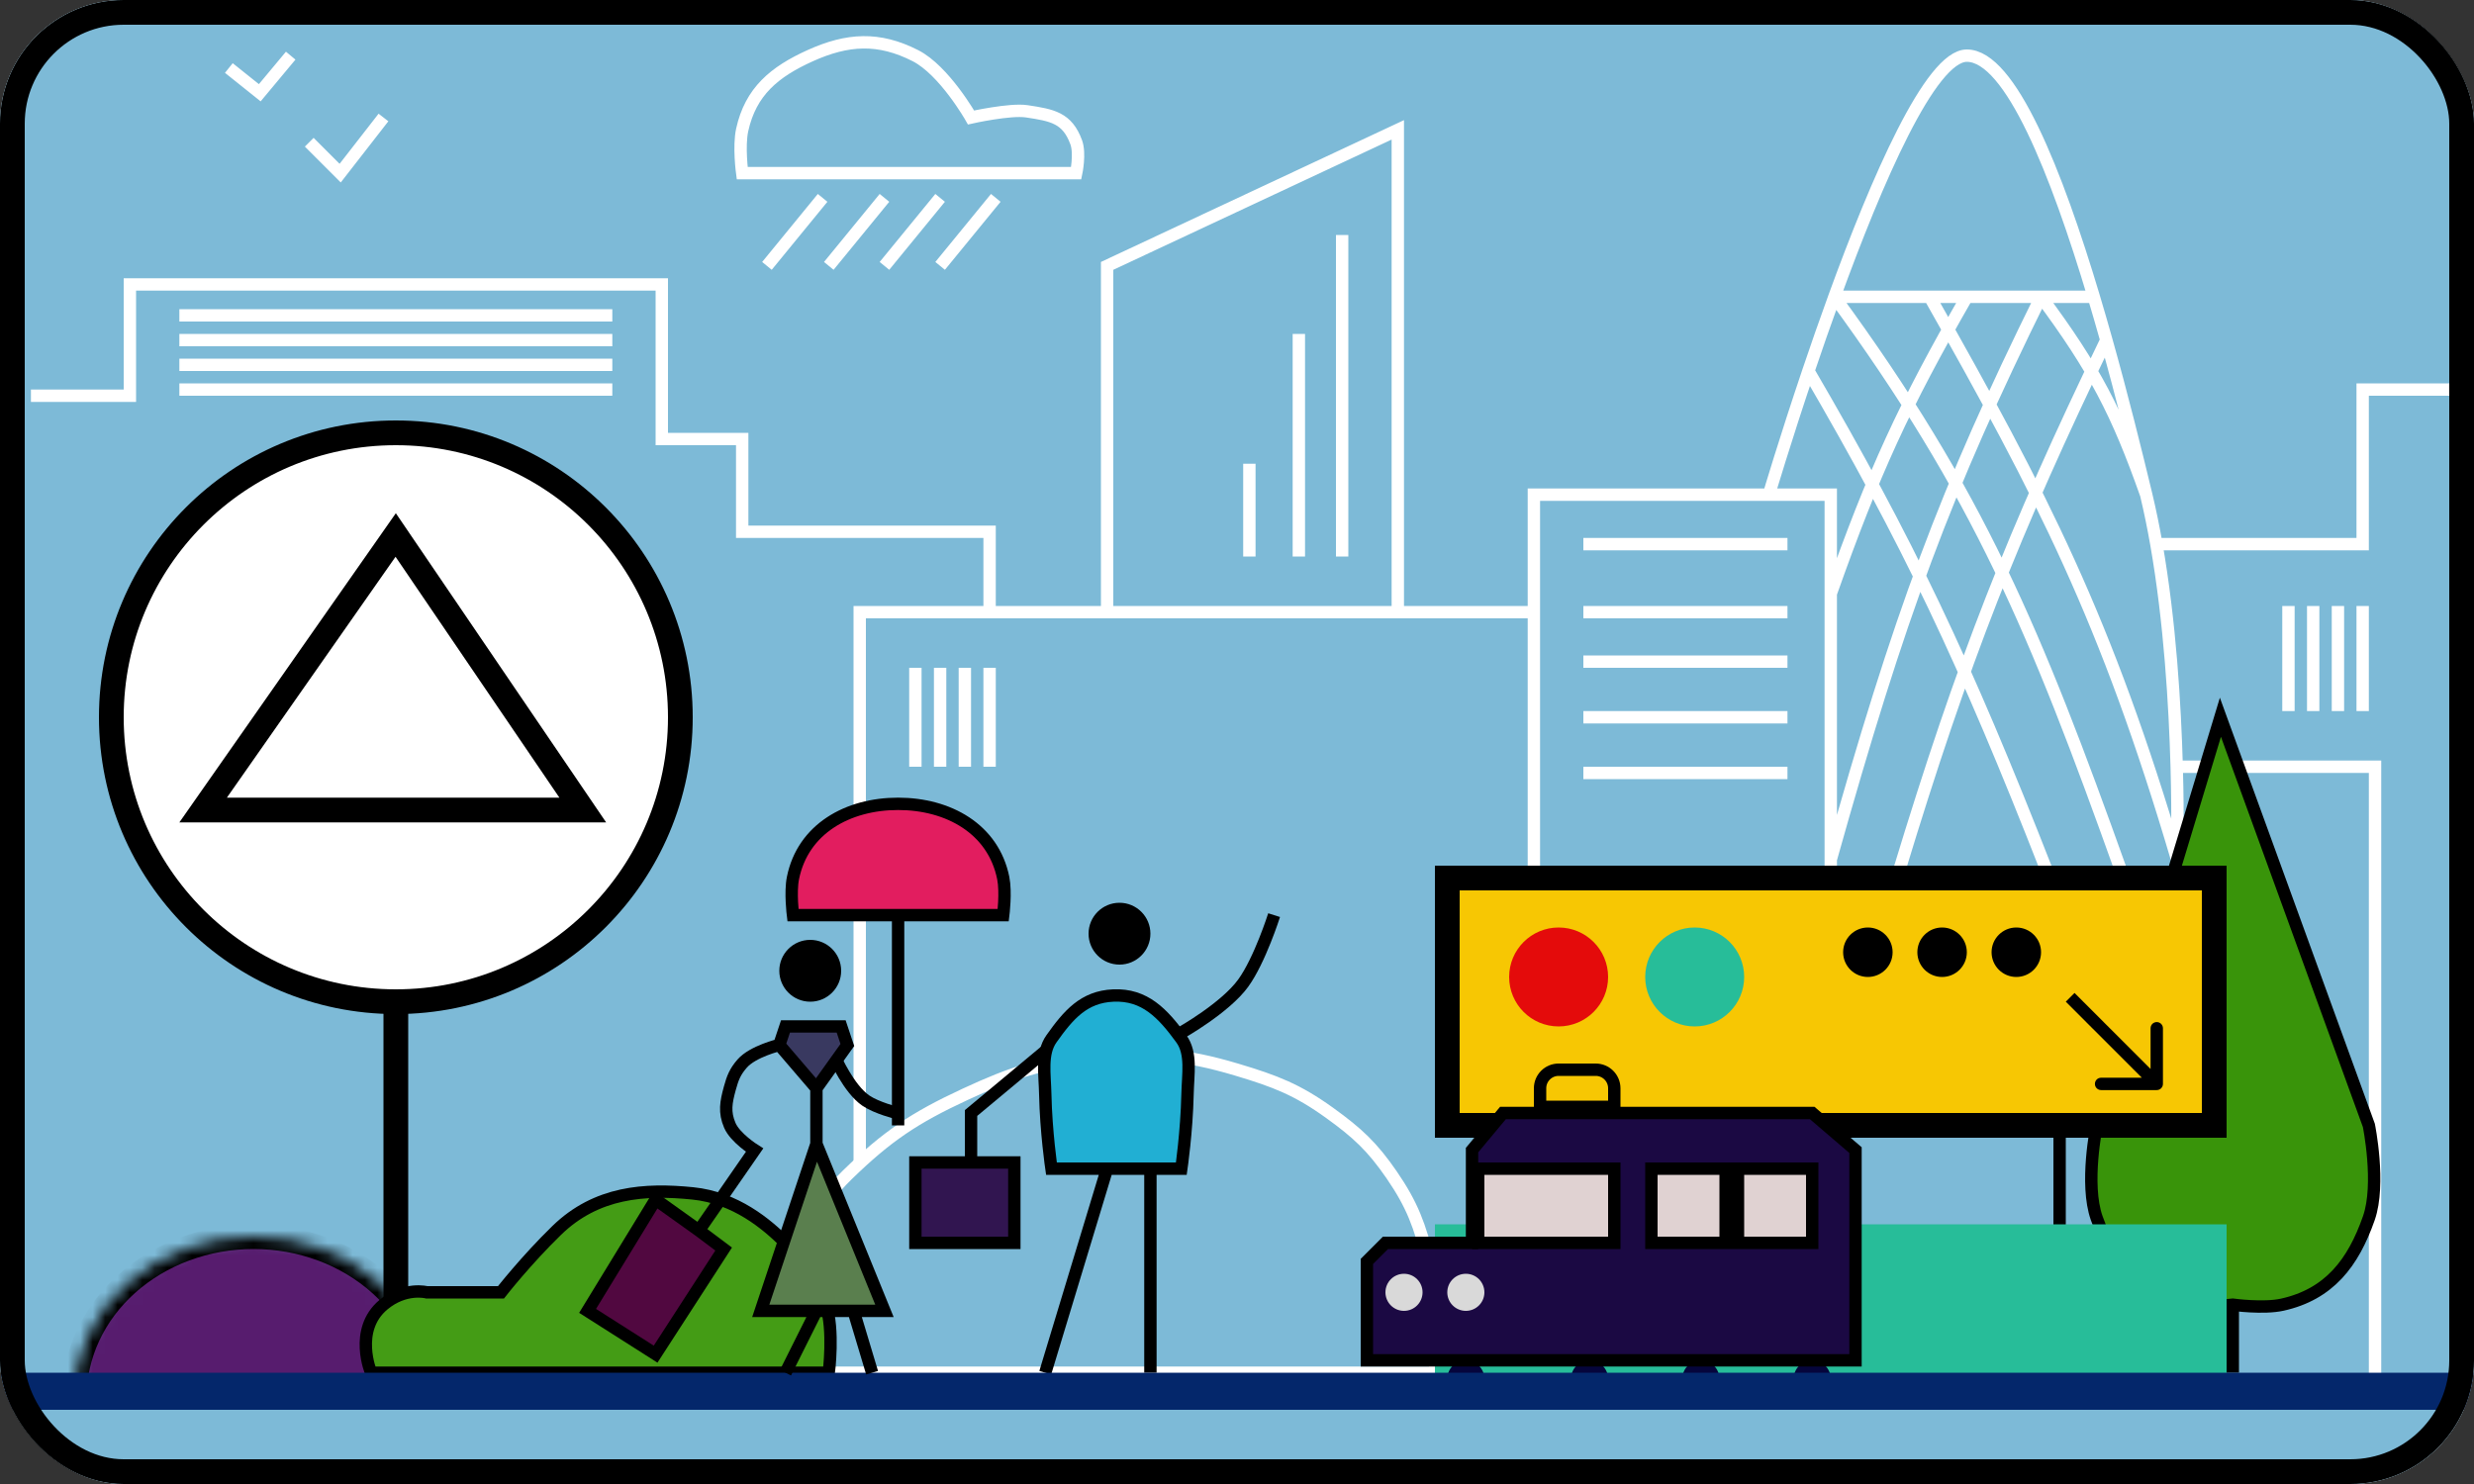 <svg width="200" height="120" viewBox="0 0 200 120" fill="none" xmlns="http://www.w3.org/2000/svg">
<rect x="0" y="0" width="200" height="120" fill="#333333" stroke="none"/>
<g clip-path="url(#clip0_3_3394)">
<rect width="200" height="120" rx="10" fill="white"/>
<rect width="200" height="113" fill="#7DBAD7"/>
<path d="M2.5 32H10.5V23H53.5V35.5H60V43H80V49.5M80 49.5H69.5V94M80 49.5H89.5M69.5 113V111M124 49.5V40H143M124 49.5H113M124 49.5V91.5V113M148 113V102.125M89.5 49.5V21.5L113 10.5V49.5M89.5 49.5H113M143 40H148V48M143 40C143 40 144.286 35.652 146.193 30M173.5 40C171.155 33.353 169.33 29.837 165 24M173.5 40C172.643 36.43 171.542 32.003 170.277 27.5M173.5 40C173.81 41.293 174.083 42.634 174.323 44M176 69.5C170.279 50.108 165.131 40.13 156 24M176 69.5C176 69.5 176.089 66.457 175.966 62M176 69.5V91.25M176 113V102.125M101 37.5V45M105 27V45M108.5 19V45M14.5 25.5H49.5M14.5 27.5H49.5M14.5 29.5H49.5M14.5 31.5H49.5M74 54V62M76 54V62M78 54V62M80 54V62M128 44H144.5M144.5 49.5H128M144.5 53.5H128M144.5 58H128M144.5 62.5H128M148.293 24C151.718 14.582 156.069 4.5 159 4.5C162.522 4.5 166.25 13.933 169.263 24M148.293 24C147.54 26.07 146.832 28.108 146.193 30M148.293 24C159.972 39.952 164.535 51.009 171.5 70.5M148.293 24H156M169.263 24H165M169.263 24C169.611 25.163 169.949 26.334 170.277 27.5M146.193 30C154.199 43.727 158.811 53.397 165.5 70.5M156 24H159M165 24C157.268 39.674 153.561 49.67 148 69.5M165 24H159M148 69.5V48M148 69.5V100.5M159 24C153.911 32.866 151.498 38.118 148 48M170.277 27.5C162.744 43.106 158.717 53.328 153.5 70.5M174.323 44H191V31.5H200M174.323 44C175.421 50.251 175.827 57.011 175.966 62M175.966 62H192V113M185 49V57.5M187 49V57.5M189 49V57.5M191 49V57.5M113 113V111M62 21.5L66.5 16M67 21.5L71.5 16M71.5 21.5L76 16M76 21.5L80.5 16M18.5 5.5L21 7.5L23.5 4.5M25 11.5L27.5 14L31 9.5M60 14H87C87 14 87.337 12.416 87 11.5C86.274 9.526 85.08 9.313 83 9C81.648 8.797 78.5 9.5 78.5 9.5C78.5 9.5 76.341 5.692 74 4.5C71.042 2.994 68.526 3.134 65.5 4.5C62.603 5.808 60.685 7.396 60 10.5C59.706 11.835 60 14 60 14Z" stroke="white"/>
<path d="M45 104.5C42.542 106.553 40 111 40 111H116C116 111 116.354 105.415 115.5 102C114.779 99.115 114.185 97.451 112.5 95C110.936 92.725 109.74 91.615 107.5 90C104.879 88.109 103.096 87.427 100 86.5C95.681 85.207 92.985 85.046 88.5 85.5C84.257 85.93 81.868 86.703 78 88.5C73.923 90.394 71.721 91.864 68.5 95C66.009 97.425 63 102 63 102C63 102 54.748 99.691 50 101.5C47.872 102.311 46.748 103.04 45 104.5Z" stroke="white"/>
<rect y="114" width="200" height="6" fill="#7DBAD7"/>
<mask id="path-7-inside-1_3_3394" fill="white">
<path d="M35 113C35 111.293 34.625 109.602 33.896 108.025C33.168 106.448 32.099 105.015 30.753 103.808C29.407 102.6 27.808 101.643 26.049 100.99C24.29 100.336 22.404 100 20.5 100C18.596 100 16.71 100.336 14.951 100.99C13.192 101.643 11.593 102.6 10.247 103.808C8.9 105.015 7.832 106.448 7.104 108.025C6.375 109.602 6 111.293 6 113L20.5 113H35Z"/>
</mask>
<path d="M35 113C35 111.293 34.625 109.602 33.896 108.025C33.168 106.448 32.099 105.015 30.753 103.808C29.407 102.6 27.808 101.643 26.049 100.99C24.29 100.336 22.404 100 20.5 100C18.596 100 16.71 100.336 14.951 100.99C13.192 101.643 11.593 102.6 10.247 103.808C8.9 105.015 7.832 106.448 7.104 108.025C6.375 109.602 6 111.293 6 113L20.5 113H35Z" fill="#571C6E" stroke="black" stroke-width="2" mask="url(#path-7-inside-1_3_3394)"/>
<line x1="32" y1="113" x2="32" y2="80" stroke="black" stroke-width="2"/>
<circle cx="32" cy="58" r="23" fill="white" stroke="black" stroke-width="2"/>
<path d="M30.615 65.5L16.421 65.5L31.988 43.261L47.111 65.5L30.615 65.5Z" fill="white" stroke="black" stroke-width="2"/>
<path d="M31 105.5C28.542 107.553 30 111 30 111H67C67 111 67.446 107.538 66.761 105.5C65.983 103.184 65 102 63.5 100.5C62 99 59.475 96.851 56 96.5C52.129 96.109 48.221 96.364 45 99.5C42.509 101.925 40.5 104.5 40.5 104.5H34.5C34.5 104.5 32.748 104.04 31 105.5Z" fill="#449C15" stroke="black"/>
<path d="M85 94.5H89.5H93H95.5C95.5 94.5 95.934 91.511 96 88.5C96.036 86.842 96.358 85.177 95.5 84C94.001 81.942 92.543 80.388 90 80.5C87.619 80.605 86.379 82.056 85 84C84.16 85.184 84.466 86.847 84.5 88.5C84.562 91.515 85 94.5 85 94.5Z" fill="#21AFD3"/>
<path d="M84.5 111L89.5 94.5M89.5 94.5H85C85 94.5 84.562 91.515 84.5 88.5C84.466 86.847 84.16 85.184 85 84C86.379 82.056 87.619 80.605 90 80.5C92.543 80.388 94.001 81.942 95.5 84C96.358 85.177 96.036 86.842 96 88.5C95.934 91.511 95.5 94.5 95.5 94.5H93M89.5 94.5H93M93 94.5V100.5V111" stroke="black"/>
<path d="M74 94H78.5H82V100.5H74V94Z" fill="#311550"/>
<path d="M84.5 85L78.5 90V94M78.5 94H74V100.5H82V94H78.5Z" stroke="black"/>
<circle cx="90.5" cy="75.5" r="2.5" fill="black"/>
<path d="M95.5 83.5C95.5 83.5 99.054 81.494 100.5 79.5C101.845 77.645 103 74 103 74" stroke="black"/>
<path d="M184.5 105.5C182.975 105.839 180.5 105.5 180.5 105.5C180.5 105.5 178.344 105.75 177 105.5C173.061 104.766 170.846 102.274 169.5 98.5C168.516 95.741 169.5 91 169.5 91L179.5 58L191.5 91C191.5 91 192.465 95.734 191.5 98.5C190.227 102.15 188.274 104.661 184.5 105.5Z" fill="#39940A"/>
<path d="M180.5 111V105.5M180.5 105.5C180.5 105.5 182.975 105.839 184.5 105.5C188.274 104.661 190.227 102.15 191.5 98.5C192.465 95.734 191.5 91 191.5 91L179.5 58L169.5 91C169.5 91 168.516 95.741 169.5 98.5C170.846 102.274 173.061 104.766 177 105.5C178.344 105.75 180.5 105.5 180.5 105.5Z" stroke="black"/>
<rect x="117" y="71" width="62" height="20" fill="#F7C703" stroke="black" stroke-width="2"/>
<circle cx="126" cy="79" r="4" fill="#E40B0B"/>
<circle cx="137" cy="79" r="4" fill="#27BD99"/>
<circle cx="151" cy="77" r="2" fill="black"/>
<circle cx="157" cy="77" r="2" fill="black"/>
<circle cx="163" cy="77" r="2" fill="black"/>
<path d="M174.354 88.147C174.63 88.147 174.854 87.923 174.854 87.647L174.854 83.147C174.854 82.87 174.63 82.647 174.354 82.647C174.077 82.647 173.854 82.87 173.854 83.147L173.854 87.147L169.854 87.147C169.577 87.147 169.354 87.37 169.354 87.647C169.354 87.923 169.577 88.147 169.854 88.147L174.354 88.147ZM167 81L174 88L174.707 87.293L167.707 80.293L167 81Z" fill="black"/>
<line x1="128.5" y1="100" x2="128.5" y2="92" stroke="black"/>
<line x1="166.5" y1="100" x2="166.5" y2="92" stroke="black"/>
<rect x="116" y="99" width="64" height="14" fill="#27BD99"/>
<circle cx="118.5" cy="111.5" r="1.5" fill="#05053C"/>
<circle cx="128.5" cy="111.5" r="1.5" fill="#05053C"/>
<circle cx="137.5" cy="111.5" r="1.5" fill="#05053C"/>
<circle cx="146.5" cy="111.5" r="1.5" fill="#05053C"/>
<path d="M124.5 88C124.5 87.172 125.172 86.5 126 86.5H129C129.828 86.5 130.5 87.172 130.5 88V89.5H124.5V88Z" fill="#F7C703" stroke="black"/>
<path d="M150 93V110H110.5V102L112 100.5H119V93L121.5 90H146.5L150 93Z" fill="#1B0943" stroke="black"/>
<rect x="119.5" y="94.5" width="11" height="6" fill="#E0D2D2" stroke="black"/>
<rect x="133.5" y="94.5" width="6" height="6" fill="#E0D2D2" stroke="black"/>
<rect x="140.5" y="94.5" width="6" height="6" fill="#E0D2D2" stroke="black"/>
<circle cx="118.5" cy="104.5" r="1.5" fill="#D9D9D9"/>
<circle cx="113.5" cy="104.5" r="1.5" fill="#D9D9D9"/>
<line y1="112.5" x2="200" y2="112.5" stroke="#04276B" stroke-width="3"/>
<path d="M81.103 74H72.603H64.103C64.103 74 63.871 72.148 64.103 71C64.907 67.017 68.54 65 72.603 65C76.666 65 80.299 67.017 81.103 71C81.335 72.148 81.103 74 81.103 74Z" fill="#E21D5F"/>
<path d="M72.603 91V74M72.603 74H81.103C81.103 74 81.335 72.148 81.103 71C80.299 67.017 76.666 65 72.603 65C68.54 65 64.907 67.017 64.103 71C63.871 72.148 64.103 74 64.103 74H72.603Z" stroke="black"/>
<circle cx="65.5" cy="78.5" r="2.5" fill="black"/>
<path d="M61.5 106L66 92.5L71.5 106H61.5Z" fill="#5A7F4E"/>
<path d="M47.5 106L53 97L58.5 101L53 109.5L47.5 106Z" fill="#510840"/>
<path d="M63 84.5L63.5 83H68L68.5 84.5L66 88L63 84.5Z" fill="#393960"/>
<path d="M63.5 111L66 106M66 106H61.5L66 92.5M66 106H69M66 92.5V88M66 92.5L71.5 106H69M66 88L63 84.5M66 88L68.5 84.5L68 83H63.5L63 84.5M63 84.5C63 84.5 60.862 85.014 60 86C59.425 86.657 59.23 87.157 59 88C58.692 89.13 58.538 89.923 59 91C59.435 92.015 61 93 61 93L56.5 99.5M56.5 99.5L53 97L47.5 106L53 109.5L58.5 101L56.5 99.5ZM69 106L70.5 111" stroke="black"/>
<path d="M67.5 85.5C67.5 85.5 68.612 88.054 70 89C70.869 89.592 72.5 90 72.5 90" stroke="black"/>
</g>
<rect x="1" y="1" width="198" height="118" rx="9" stroke="black" stroke-width="2"/>
<defs>
<clipPath id="clip0_3_3394">
<rect width="200" height="120" rx="10" fill="white"/>
</clipPath>
</defs>
</svg>

